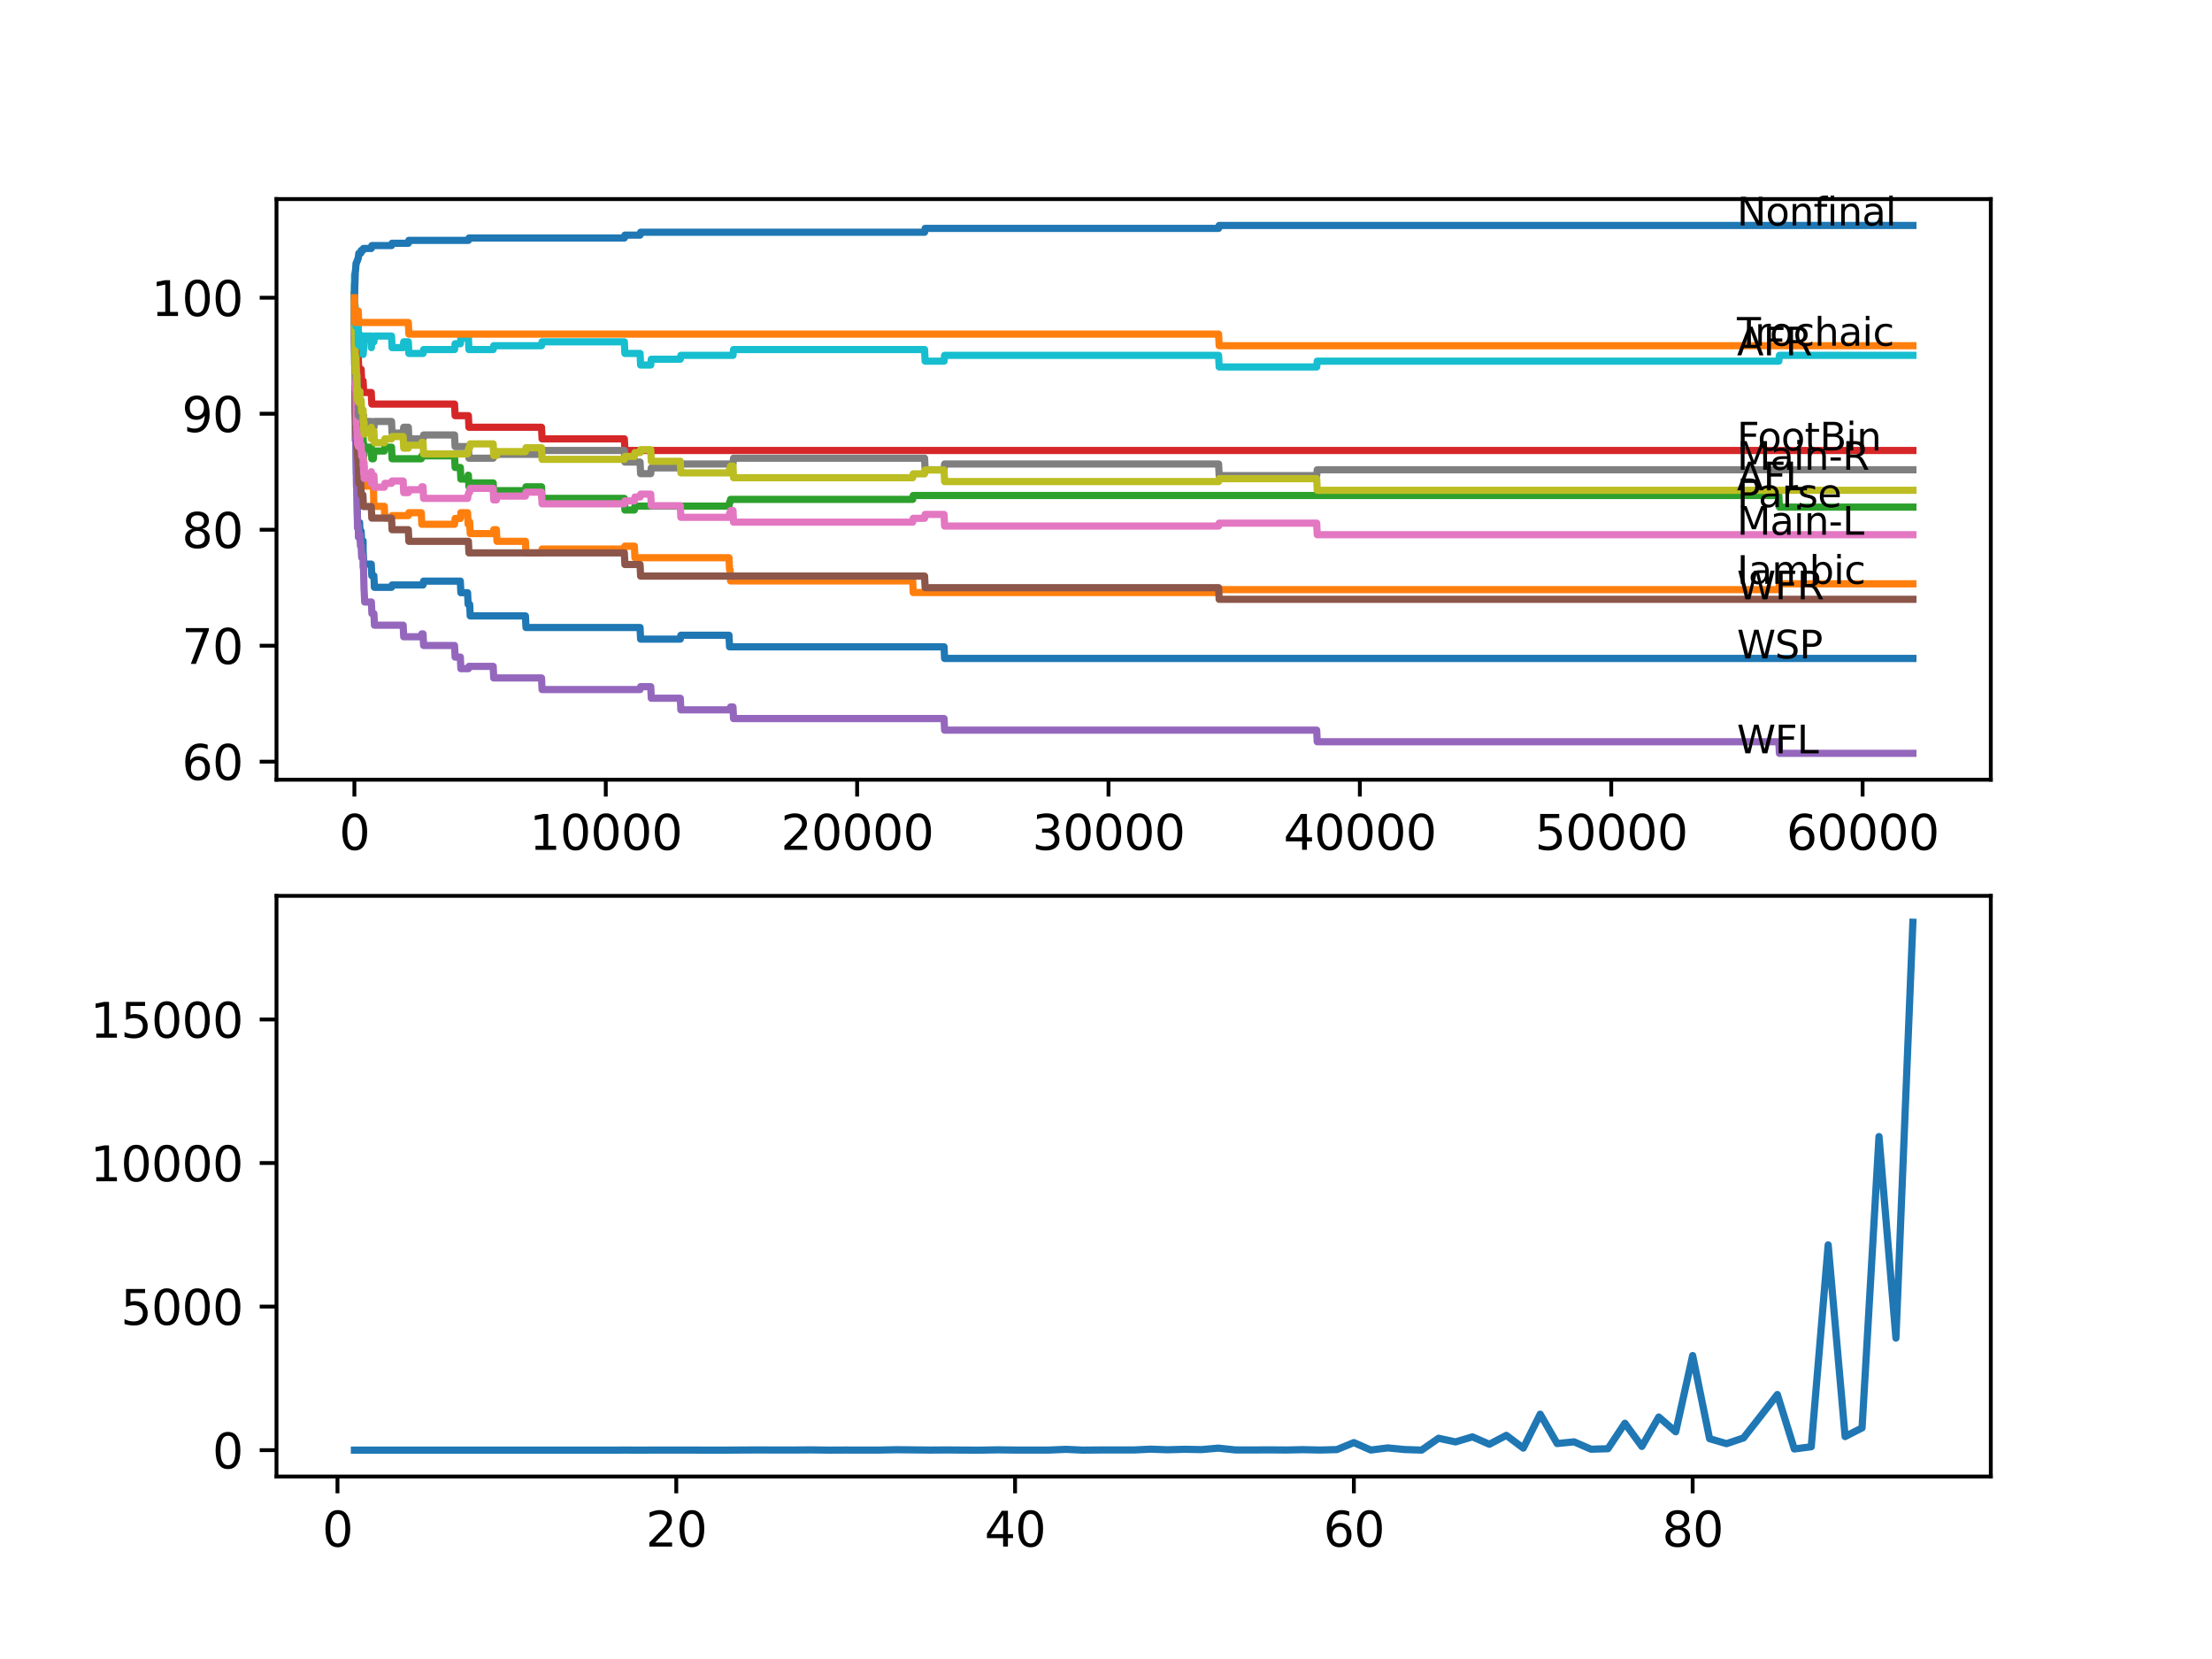 <?xml version="1.0" encoding="utf-8" standalone="no"?>
<!DOCTYPE svg PUBLIC "-//W3C//DTD SVG 1.1//EN"
  "http://www.w3.org/Graphics/SVG/1.1/DTD/svg11.dtd">
<svg xmlns:xlink="http://www.w3.org/1999/xlink" width="460.8pt" height="345.6pt" viewBox="0 0 460.8 345.6" xmlns="http://www.w3.org/2000/svg" version="1.1">
 <defs>
  <style type="text/css">*{stroke-linejoin: round; stroke-linecap: butt}</style>
 </defs>
 <g id="figure_1">
  <g id="patch_1">
   <path d="M 0 345.6 
L 460.8 345.6 
L 460.8 0 
L 0 0 
z
" style="fill: #ffffff"/>
  </g>
  <g id="axes_1">
   <g id="patch_2">
    <path d="M 57.6 162.432 
L 414.72 162.432 
L 414.72 41.472 
L 57.6 41.472 
z
" style="fill: #ffffff"/>
   </g>
   <g id="matplotlib.axis_1">
    <g id="xtick_1">
     <g id="line2d_1">
      <defs>
       <path id="mc67f43242e" d="M 0 0 
L 0 3.5 
" style="stroke: #000000; stroke-width: 0.8"/>
      </defs>
      <g>
       <use xlink:href="#mc67f43242e" x="73.827" y="162.432" style="stroke: #000000; stroke-width: 0.8"/>
      </g>
     </g>
     <g id="text_1">
      <!-- 0 -->
      <g transform="translate(70.646 177.03)scale(0.1 -0.1)">
       <defs>
        <path id="DejaVuSans-30" d="M 2034 4250 
Q 1547 4250 1301 3770 
Q 1056 3291 1056 2328 
Q 1056 1369 1301 889 
Q 1547 409 2034 409 
Q 2525 409 2770 889 
Q 3016 1369 3016 2328 
Q 3016 3291 2770 3770 
Q 2525 4250 2034 4250 
z
M 2034 4750 
Q 2819 4750 3233 4129 
Q 3647 3509 3647 2328 
Q 3647 1150 3233 529 
Q 2819 -91 2034 -91 
Q 1250 -91 836 529 
Q 422 1150 422 2328 
Q 422 3509 836 4129 
Q 1250 4750 2034 4750 
z
" transform="scale(0.016)"/>
       </defs>
       <use xlink:href="#DejaVuSans-30"/>
      </g>
     </g>
    </g>
    <g id="xtick_2">
     <g id="line2d_2">
      <g>
       <use xlink:href="#mc67f43242e" x="126.192" y="162.432" style="stroke: #000000; stroke-width: 0.8"/>
      </g>
     </g>
     <g id="text_2">
      <!-- 10000 -->
      <g transform="translate(110.286 177.03)scale(0.1 -0.1)">
       <defs>
        <path id="DejaVuSans-31" d="M 794 531 
L 1825 531 
L 1825 4091 
L 703 3866 
L 703 4441 
L 1819 4666 
L 2450 4666 
L 2450 531 
L 3481 531 
L 3481 0 
L 794 0 
L 794 531 
z
" transform="scale(0.016)"/>
       </defs>
       <use xlink:href="#DejaVuSans-31"/>
       <use xlink:href="#DejaVuSans-30" x="63.623"/>
       <use xlink:href="#DejaVuSans-30" x="127.246"/>
       <use xlink:href="#DejaVuSans-30" x="190.869"/>
       <use xlink:href="#DejaVuSans-30" x="254.492"/>
      </g>
     </g>
    </g>
    <g id="xtick_3">
     <g id="line2d_3">
      <g>
       <use xlink:href="#mc67f43242e" x="178.556" y="162.432" style="stroke: #000000; stroke-width: 0.8"/>
      </g>
     </g>
     <g id="text_3">
      <!-- 20000 -->
      <g transform="translate(162.65 177.03)scale(0.1 -0.1)">
       <defs>
        <path id="DejaVuSans-32" d="M 1228 531 
L 3431 531 
L 3431 0 
L 469 0 
L 469 531 
Q 828 903 1448 1529 
Q 2069 2156 2228 2338 
Q 2531 2678 2651 2914 
Q 2772 3150 2772 3378 
Q 2772 3750 2511 3984 
Q 2250 4219 1831 4219 
Q 1534 4219 1204 4116 
Q 875 4013 500 3803 
L 500 4441 
Q 881 4594 1212 4672 
Q 1544 4750 1819 4750 
Q 2544 4750 2975 4387 
Q 3406 4025 3406 3419 
Q 3406 3131 3298 2873 
Q 3191 2616 2906 2266 
Q 2828 2175 2409 1742 
Q 1991 1309 1228 531 
z
" transform="scale(0.016)"/>
       </defs>
       <use xlink:href="#DejaVuSans-32"/>
       <use xlink:href="#DejaVuSans-30" x="63.623"/>
       <use xlink:href="#DejaVuSans-30" x="127.246"/>
       <use xlink:href="#DejaVuSans-30" x="190.869"/>
       <use xlink:href="#DejaVuSans-30" x="254.492"/>
      </g>
     </g>
    </g>
    <g id="xtick_4">
     <g id="line2d_4">
      <g>
       <use xlink:href="#mc67f43242e" x="230.921" y="162.432" style="stroke: #000000; stroke-width: 0.8"/>
      </g>
     </g>
     <g id="text_4">
      <!-- 30000 -->
      <g transform="translate(215.015 177.03)scale(0.1 -0.1)">
       <defs>
        <path id="DejaVuSans-33" d="M 2597 2516 
Q 3050 2419 3304 2112 
Q 3559 1806 3559 1356 
Q 3559 666 3084 287 
Q 2609 -91 1734 -91 
Q 1441 -91 1130 -33 
Q 819 25 488 141 
L 488 750 
Q 750 597 1062 519 
Q 1375 441 1716 441 
Q 2309 441 2620 675 
Q 2931 909 2931 1356 
Q 2931 1769 2642 2001 
Q 2353 2234 1838 2234 
L 1294 2234 
L 1294 2753 
L 1863 2753 
Q 2328 2753 2575 2939 
Q 2822 3125 2822 3475 
Q 2822 3834 2567 4026 
Q 2313 4219 1838 4219 
Q 1578 4219 1281 4162 
Q 984 4106 628 3988 
L 628 4550 
Q 988 4650 1302 4700 
Q 1616 4750 1894 4750 
Q 2613 4750 3031 4423 
Q 3450 4097 3450 3541 
Q 3450 3153 3228 2886 
Q 3006 2619 2597 2516 
z
" transform="scale(0.016)"/>
       </defs>
       <use xlink:href="#DejaVuSans-33"/>
       <use xlink:href="#DejaVuSans-30" x="63.623"/>
       <use xlink:href="#DejaVuSans-30" x="127.246"/>
       <use xlink:href="#DejaVuSans-30" x="190.869"/>
       <use xlink:href="#DejaVuSans-30" x="254.492"/>
      </g>
     </g>
    </g>
    <g id="xtick_5">
     <g id="line2d_5">
      <g>
       <use xlink:href="#mc67f43242e" x="283.285" y="162.432" style="stroke: #000000; stroke-width: 0.8"/>
      </g>
     </g>
     <g id="text_5">
      <!-- 40000 -->
      <g transform="translate(267.379 177.03)scale(0.1 -0.1)">
       <defs>
        <path id="DejaVuSans-34" d="M 2419 4116 
L 825 1625 
L 2419 1625 
L 2419 4116 
z
M 2253 4666 
L 3047 4666 
L 3047 1625 
L 3713 1625 
L 3713 1100 
L 3047 1100 
L 3047 0 
L 2419 0 
L 2419 1100 
L 313 1100 
L 313 1709 
L 2253 4666 
z
" transform="scale(0.016)"/>
       </defs>
       <use xlink:href="#DejaVuSans-34"/>
       <use xlink:href="#DejaVuSans-30" x="63.623"/>
       <use xlink:href="#DejaVuSans-30" x="127.246"/>
       <use xlink:href="#DejaVuSans-30" x="190.869"/>
       <use xlink:href="#DejaVuSans-30" x="254.492"/>
      </g>
     </g>
    </g>
    <g id="xtick_6">
     <g id="line2d_6">
      <g>
       <use xlink:href="#mc67f43242e" x="335.65" y="162.432" style="stroke: #000000; stroke-width: 0.8"/>
      </g>
     </g>
     <g id="text_6">
      <!-- 50000 -->
      <g transform="translate(319.744 177.03)scale(0.1 -0.1)">
       <defs>
        <path id="DejaVuSans-35" d="M 691 4666 
L 3169 4666 
L 3169 4134 
L 1269 4134 
L 1269 2991 
Q 1406 3038 1543 3061 
Q 1681 3084 1819 3084 
Q 2600 3084 3056 2656 
Q 3513 2228 3513 1497 
Q 3513 744 3044 326 
Q 2575 -91 1722 -91 
Q 1428 -91 1123 -41 
Q 819 9 494 109 
L 494 744 
Q 775 591 1075 516 
Q 1375 441 1709 441 
Q 2250 441 2565 725 
Q 2881 1009 2881 1497 
Q 2881 1984 2565 2268 
Q 2250 2553 1709 2553 
Q 1456 2553 1204 2497 
Q 953 2441 691 2322 
L 691 4666 
z
" transform="scale(0.016)"/>
       </defs>
       <use xlink:href="#DejaVuSans-35"/>
       <use xlink:href="#DejaVuSans-30" x="63.623"/>
       <use xlink:href="#DejaVuSans-30" x="127.246"/>
       <use xlink:href="#DejaVuSans-30" x="190.869"/>
       <use xlink:href="#DejaVuSans-30" x="254.492"/>
      </g>
     </g>
    </g>
    <g id="xtick_7">
     <g id="line2d_7">
      <g>
       <use xlink:href="#mc67f43242e" x="388.014" y="162.432" style="stroke: #000000; stroke-width: 0.8"/>
      </g>
     </g>
     <g id="text_7">
      <!-- 60000 -->
      <g transform="translate(372.108 177.03)scale(0.1 -0.1)">
       <defs>
        <path id="DejaVuSans-36" d="M 2113 2584 
Q 1688 2584 1439 2293 
Q 1191 2003 1191 1497 
Q 1191 994 1439 701 
Q 1688 409 2113 409 
Q 2538 409 2786 701 
Q 3034 994 3034 1497 
Q 3034 2003 2786 2293 
Q 2538 2584 2113 2584 
z
M 3366 4563 
L 3366 3988 
Q 3128 4100 2886 4159 
Q 2644 4219 2406 4219 
Q 1781 4219 1451 3797 
Q 1122 3375 1075 2522 
Q 1259 2794 1537 2939 
Q 1816 3084 2150 3084 
Q 2853 3084 3261 2657 
Q 3669 2231 3669 1497 
Q 3669 778 3244 343 
Q 2819 -91 2113 -91 
Q 1303 -91 875 529 
Q 447 1150 447 2328 
Q 447 3434 972 4092 
Q 1497 4750 2381 4750 
Q 2619 4750 2861 4703 
Q 3103 4656 3366 4563 
z
" transform="scale(0.016)"/>
       </defs>
       <use xlink:href="#DejaVuSans-36"/>
       <use xlink:href="#DejaVuSans-30" x="63.623"/>
       <use xlink:href="#DejaVuSans-30" x="127.246"/>
       <use xlink:href="#DejaVuSans-30" x="190.869"/>
       <use xlink:href="#DejaVuSans-30" x="254.492"/>
      </g>
     </g>
    </g>
   </g>
   <g id="matplotlib.axis_2">
    <g id="ytick_1">
     <g id="line2d_8">
      <defs>
       <path id="m6bb7e9b3aa" d="M 0 0 
L -3.5 0 
" style="stroke: #000000; stroke-width: 0.8"/>
      </defs>
      <g>
       <use xlink:href="#m6bb7e9b3aa" x="57.6" y="158.665" style="stroke: #000000; stroke-width: 0.8"/>
      </g>
     </g>
     <g id="text_8">
      <!-- 60 -->
      <g transform="translate(37.875 162.464)scale(0.1 -0.1)">
       <use xlink:href="#DejaVuSans-36"/>
       <use xlink:href="#DejaVuSans-30" x="63.623"/>
      </g>
     </g>
    </g>
    <g id="ytick_2">
     <g id="line2d_9">
      <g>
       <use xlink:href="#m6bb7e9b3aa" x="57.6" y="134.506" style="stroke: #000000; stroke-width: 0.8"/>
      </g>
     </g>
     <g id="text_9">
      <!-- 70 -->
      <g transform="translate(37.875 138.305)scale(0.1 -0.1)">
       <defs>
        <path id="DejaVuSans-37" d="M 525 4666 
L 3525 4666 
L 3525 4397 
L 1831 0 
L 1172 0 
L 2766 4134 
L 525 4134 
L 525 4666 
z
" transform="scale(0.016)"/>
       </defs>
       <use xlink:href="#DejaVuSans-37"/>
       <use xlink:href="#DejaVuSans-30" x="63.623"/>
      </g>
     </g>
    </g>
    <g id="ytick_3">
     <g id="line2d_10">
      <g>
       <use xlink:href="#m6bb7e9b3aa" x="57.6" y="110.347" style="stroke: #000000; stroke-width: 0.8"/>
      </g>
     </g>
     <g id="text_10">
      <!-- 80 -->
      <g transform="translate(37.875 114.146)scale(0.1 -0.1)">
       <defs>
        <path id="DejaVuSans-38" d="M 2034 2216 
Q 1584 2216 1326 1975 
Q 1069 1734 1069 1313 
Q 1069 891 1326 650 
Q 1584 409 2034 409 
Q 2484 409 2743 651 
Q 3003 894 3003 1313 
Q 3003 1734 2745 1975 
Q 2488 2216 2034 2216 
z
M 1403 2484 
Q 997 2584 770 2862 
Q 544 3141 544 3541 
Q 544 4100 942 4425 
Q 1341 4750 2034 4750 
Q 2731 4750 3128 4425 
Q 3525 4100 3525 3541 
Q 3525 3141 3298 2862 
Q 3072 2584 2669 2484 
Q 3125 2378 3379 2068 
Q 3634 1759 3634 1313 
Q 3634 634 3220 271 
Q 2806 -91 2034 -91 
Q 1263 -91 848 271 
Q 434 634 434 1313 
Q 434 1759 690 2068 
Q 947 2378 1403 2484 
z
M 1172 3481 
Q 1172 3119 1398 2916 
Q 1625 2713 2034 2713 
Q 2441 2713 2670 2916 
Q 2900 3119 2900 3481 
Q 2900 3844 2670 4047 
Q 2441 4250 2034 4250 
Q 1625 4250 1398 4047 
Q 1172 3844 1172 3481 
z
" transform="scale(0.016)"/>
       </defs>
       <use xlink:href="#DejaVuSans-38"/>
       <use xlink:href="#DejaVuSans-30" x="63.623"/>
      </g>
     </g>
    </g>
    <g id="ytick_4">
     <g id="line2d_11">
      <g>
       <use xlink:href="#m6bb7e9b3aa" x="57.6" y="86.188" style="stroke: #000000; stroke-width: 0.8"/>
      </g>
     </g>
     <g id="text_11">
      <!-- 90 -->
      <g transform="translate(37.875 89.987)scale(0.1 -0.1)">
       <defs>
        <path id="DejaVuSans-39" d="M 703 97 
L 703 672 
Q 941 559 1184 500 
Q 1428 441 1663 441 
Q 2288 441 2617 861 
Q 2947 1281 2994 2138 
Q 2813 1869 2534 1725 
Q 2256 1581 1919 1581 
Q 1219 1581 811 2004 
Q 403 2428 403 3163 
Q 403 3881 828 4315 
Q 1253 4750 1959 4750 
Q 2769 4750 3195 4129 
Q 3622 3509 3622 2328 
Q 3622 1225 3098 567 
Q 2575 -91 1691 -91 
Q 1453 -91 1209 -44 
Q 966 3 703 97 
z
M 1959 2075 
Q 2384 2075 2632 2365 
Q 2881 2656 2881 3163 
Q 2881 3666 2632 3958 
Q 2384 4250 1959 4250 
Q 1534 4250 1286 3958 
Q 1038 3666 1038 3163 
Q 1038 2656 1286 2365 
Q 1534 2075 1959 2075 
z
" transform="scale(0.016)"/>
       </defs>
       <use xlink:href="#DejaVuSans-39"/>
       <use xlink:href="#DejaVuSans-30" x="63.623"/>
      </g>
     </g>
    </g>
    <g id="ytick_5">
     <g id="line2d_12">
      <g>
       <use xlink:href="#m6bb7e9b3aa" x="57.6" y="62.029" style="stroke: #000000; stroke-width: 0.8"/>
      </g>
     </g>
     <g id="text_12">
      <!-- 100 -->
      <g transform="translate(31.512 65.829)scale(0.1 -0.1)">
       <use xlink:href="#DejaVuSans-31"/>
       <use xlink:href="#DejaVuSans-30" x="63.623"/>
       <use xlink:href="#DejaVuSans-30" x="127.246"/>
      </g>
     </g>
    </g>
   </g>
   <g id="line2d_13">
    <path d="M 73.833 62.029 
L 73.99 84.175 
L 74 84.175 
L 74.121 89.007 
L 74.131 89.007 
L 74.262 98.67 
L 74.325 98.187 
L 74.33 100.603 
L 74.351 100.603 
L 74.362 100.603 
L 74.487 109.663 
L 74.66 109.663 
L 74.775 108.857 
L 74.906 108.857 
L 75.021 111.273 
L 75.131 111.273 
L 75.231 110.669 
L 75.346 113.085 
L 75.597 113.085 
L 75.639 112.683 
L 75.645 115.099 
L 75.671 115.099 
L 75.786 117.514 
L 77.341 117.514 
L 77.456 119.93 
L 77.881 119.93 
L 77.996 122.346 
L 81.562 122.346 
L 81.677 121.863 
L 88.128 121.863 
L 88.243 121.058 
L 95.894 121.058 
L 96.009 123.474 
L 97.407 123.474 
L 97.522 125.89 
L 97.837 125.89 
L 97.952 128.305 
L 109.456 128.305 
L 109.571 130.721 
L 133.334 130.721 
L 133.45 133.137 
L 141.718 133.137 
L 141.833 132.332 
L 151.861 132.332 
L 151.976 134.748 
L 196.664 134.748 
L 196.779 137.164 
L 398.487 137.164 
L 398.487 137.164 
" clip-path="url(#pef73a3c1f9)" style="fill: none; stroke: #1f77b4; stroke-width: 1.5; stroke-linecap: square"/>
   </g>
   <g id="line2d_14">
    <path d="M 73.833 61.627 
L 73.848 60.821 
L 73.89 69.68 
L 73.901 69.68 
L 74.026 78.739 
L 74.037 78.739 
L 74.131 83.571 
L 74.152 81.96 
L 74.262 81.96 
L 74.309 81.477 
L 74.314 83.893 
L 74.325 83.893 
L 74.445 89.128 
L 74.451 89.128 
L 74.477 88.04 
L 74.482 90.456 
L 74.545 90.456 
L 74.623 90.456 
L 74.697 89.369 
L 74.702 91.785 
L 74.723 91.785 
L 74.728 91.785 
L 74.843 94.201 
L 74.906 94.201 
L 75.021 96.617 
L 75.231 96.617 
L 75.346 95.812 
L 75.597 95.812 
L 75.671 94.604 
L 75.676 97.02 
L 75.692 97.02 
L 75.749 97.02 
L 75.838 96.416 
L 75.844 98.831 
L 75.964 98.831 
L 76.079 101.247 
L 77.341 101.247 
L 77.456 100.643 
L 77.771 100.643 
L 77.891 105.475 
L 80.059 105.475 
L 80.174 107.891 
L 81.562 107.891 
L 81.677 107.408 
L 85.06 107.408 
L 85.175 106.804 
L 87.756 106.804 
L 87.872 109.22 
L 94.689 109.22 
L 94.805 108.012 
L 95.894 108.012 
L 96.009 106.804 
L 97.407 106.804 
L 97.522 109.22 
L 97.575 109.22 
L 97.69 108.737 
L 97.837 108.737 
L 97.952 111.153 
L 102.738 111.153 
L 102.853 110.347 
L 103.413 110.347 
L 103.529 112.763 
L 109.456 112.763 
L 109.571 115.179 
L 112.808 115.179 
L 112.923 114.374 
L 130.062 114.374 
L 130.177 113.77 
L 132.151 113.77 
L 132.266 116.186 
L 151.861 116.186 
L 151.976 118.602 
L 152.076 118.602 
L 152.191 121.017 
L 190.129 121.017 
L 190.244 123.433 
L 253.857 123.433 
L 253.972 122.829 
L 370.567 122.829 
L 370.682 121.621 
L 398.487 121.621 
L 398.487 121.621 
" clip-path="url(#pef73a3c1f9)" style="fill: none; stroke: #ff7f0e; stroke-width: 1.5; stroke-linecap: square"/>
   </g>
   <g id="line2d_15">
    <path d="M 73.833 64.445 
L 73.896 75.921 
L 73.964 74.834 
L 74.089 72.619 
L 74.131 72.619 
L 74.252 77.451 
L 74.262 77.451 
L 74.383 82.484 
L 74.435 82.484 
L 74.451 81.679 
L 74.466 86.51 
L 74.524 85.705 
L 74.629 85.705 
L 74.697 88.121 
L 74.739 86.712 
L 74.906 86.712 
L 75.021 85.906 
L 75.231 85.906 
L 75.346 88.322 
L 75.597 88.322 
L 75.671 93.154 
L 75.713 92.349 
L 75.749 92.349 
L 75.838 94.765 
L 75.859 93.959 
L 75.964 93.959 
L 76.079 93.154 
L 77.341 93.154 
L 77.456 95.57 
L 77.771 95.57 
L 77.891 93.959 
L 80.059 93.959 
L 80.174 93.154 
L 81.562 93.154 
L 81.677 95.57 
L 87.756 95.57 
L 87.872 94.966 
L 94.689 94.966 
L 94.805 97.382 
L 95.894 97.382 
L 96.009 99.798 
L 97.407 99.798 
L 97.522 98.993 
L 97.575 98.993 
L 97.69 101.408 
L 97.837 101.408 
L 97.952 100.603 
L 102.738 100.603 
L 102.853 103.019 
L 103.413 103.019 
L 103.529 102.214 
L 109.456 102.214 
L 109.571 101.408 
L 112.808 101.408 
L 112.923 103.824 
L 130.062 103.824 
L 130.177 106.24 
L 132.151 106.24 
L 132.266 105.435 
L 151.861 105.435 
L 151.976 104.63 
L 152.076 104.63 
L 152.191 104.026 
L 190.129 104.026 
L 190.244 103.22 
L 370.567 103.22 
L 370.682 105.636 
L 398.487 105.636 
L 398.487 105.636 
" clip-path="url(#pef73a3c1f9)" style="fill: none; stroke: #2ca02c; stroke-width: 1.5; stroke-linecap: square"/>
   </g>
   <g id="line2d_16">
    <path d="M 73.833 61.627 
L 73.848 61.627 
L 73.854 61.224 
L 73.885 65.452 
L 73.906 65.452 
L 73.922 65.452 
L 74.037 69.68 
L 74.377 69.68 
L 74.498 74.511 
L 74.629 74.511 
L 74.744 76.927 
L 75.231 76.927 
L 75.346 79.343 
L 75.639 79.343 
L 75.755 81.759 
L 77.341 81.759 
L 77.456 84.175 
L 94.689 84.175 
L 94.805 86.591 
L 97.575 86.591 
L 97.69 89.007 
L 112.808 89.007 
L 112.923 91.423 
L 130.062 91.423 
L 130.177 93.839 
L 398.487 93.839 
L 398.487 93.839 
" clip-path="url(#pef73a3c1f9)" style="fill: none; stroke: #d62728; stroke-width: 1.5; stroke-linecap: square"/>
   </g>
   <g id="line2d_17">
    <path d="M 73.833 64.445 
L 73.838 64.445 
L 74.006 91.745 
L 74.131 91.745 
L 74.262 101.408 
L 74.325 101.408 
L 74.445 108.052 
L 74.451 108.052 
L 74.461 107.569 
L 74.466 109.985 
L 74.54 109.985 
L 74.629 109.985 
L 74.66 109.502 
L 74.665 111.918 
L 74.718 111.918 
L 74.728 111.918 
L 74.843 111.314 
L 74.974 111.314 
L 75.089 113.73 
L 75.231 113.73 
L 75.346 116.145 
L 75.597 116.145 
L 75.639 115.743 
L 75.645 118.159 
L 75.681 118.159 
L 75.723 118.159 
L 75.844 122.99 
L 75.859 122.99 
L 75.974 125.406 
L 77.362 125.406 
L 77.477 127.822 
L 77.891 127.822 
L 78.006 130.238 
L 83.986 130.238 
L 84.101 132.654 
L 87.756 132.654 
L 87.872 132.05 
L 88.128 132.05 
L 88.243 134.466 
L 94.689 134.466 
L 94.805 136.882 
L 95.894 136.882 
L 96.009 139.298 
L 97.575 139.298 
L 97.69 138.815 
L 102.738 138.815 
L 102.853 141.23 
L 112.808 141.23 
L 112.923 143.646 
L 133.334 143.646 
L 133.45 143.042 
L 135.56 143.042 
L 135.675 145.458 
L 141.718 145.458 
L 141.833 147.874 
L 152.076 147.874 
L 152.191 147.27 
L 152.694 147.27 
L 152.809 149.686 
L 196.664 149.686 
L 196.779 152.102 
L 274.289 152.102 
L 274.404 154.518 
L 370.567 154.518 
L 370.682 156.934 
L 398.487 156.934 
L 398.487 156.934 
" clip-path="url(#pef73a3c1f9)" style="fill: none; stroke: #9467bd; stroke-width: 1.5; stroke-linecap: square"/>
   </g>
   <g id="line2d_18">
    <path d="M 73.833 64.445 
L 73.848 64.445 
L 74.006 86.188 
L 74.058 86.188 
L 74.178 91.02 
L 74.262 91.02 
L 74.377 93.436 
L 74.451 93.436 
L 74.566 95.852 
L 74.623 95.852 
L 74.744 100.684 
L 75.131 100.684 
L 75.247 103.1 
L 75.597 103.1 
L 75.713 105.515 
L 77.341 105.515 
L 77.456 107.931 
L 81.562 107.931 
L 81.677 110.347 
L 85.06 110.347 
L 85.175 112.763 
L 97.575 112.763 
L 97.69 115.179 
L 130.062 115.179 
L 130.177 117.595 
L 133.334 117.595 
L 133.45 120.011 
L 192.606 120.011 
L 192.721 122.427 
L 253.857 122.427 
L 253.972 124.843 
L 398.487 124.843 
L 398.487 124.843 
" clip-path="url(#pef73a3c1f9)" style="fill: none; stroke: #8c564b; stroke-width: 1.5; stroke-linecap: square"/>
   </g>
   <g id="line2d_19">
    <path d="M 73.833 64.445 
L 73.838 64.445 
L 73.969 80.189 
L 73.979 78.78 
L 74 78.78 
L 74.037 81.195 
L 74.11 79.585 
L 74.131 79.585 
L 74.257 88.443 
L 74.262 88.443 
L 74.325 87.155 
L 74.33 89.571 
L 74.356 89.571 
L 74.372 89.571 
L 74.377 88.967 
L 74.383 91.382 
L 74.461 90.094 
L 74.477 92.51 
L 74.571 91.705 
L 74.623 91.705 
L 74.66 90.617 
L 74.665 93.033 
L 74.733 91.624 
L 74.906 91.624 
L 74.974 90.819 
L 74.98 93.235 
L 75.006 93.235 
L 75.131 93.235 
L 75.231 92.631 
L 75.346 95.047 
L 75.597 95.047 
L 75.639 94.644 
L 75.645 97.06 
L 75.692 96.255 
L 75.723 96.255 
L 75.749 98.67 
L 75.833 98.066 
L 75.838 98.066 
L 75.859 97.261 
L 75.864 99.677 
L 75.938 99.677 
L 75.964 99.677 
L 76.079 98.872 
L 77.341 98.872 
L 77.362 98.268 
L 77.367 100.684 
L 77.435 100.684 
L 77.771 100.684 
L 77.891 99.073 
L 78.006 101.489 
L 80.059 101.489 
L 80.174 100.684 
L 81.562 100.684 
L 81.677 100.2 
L 83.986 100.2 
L 84.101 102.616 
L 85.06 102.616 
L 85.175 102.012 
L 87.756 102.012 
L 87.872 101.408 
L 88.128 101.408 
L 88.243 103.824 
L 97.407 103.824 
L 97.522 103.019 
L 97.575 103.019 
L 97.69 102.536 
L 97.837 102.536 
L 97.952 101.731 
L 102.738 101.731 
L 102.853 104.146 
L 103.413 104.146 
L 103.529 103.341 
L 109.456 103.341 
L 109.571 102.536 
L 112.808 102.536 
L 112.923 104.952 
L 130.062 104.952 
L 130.177 104.348 
L 132.151 104.348 
L 132.266 103.542 
L 133.334 103.542 
L 133.45 102.938 
L 135.56 102.938 
L 135.675 105.354 
L 141.718 105.354 
L 141.833 107.77 
L 151.861 107.77 
L 151.976 106.965 
L 152.076 106.965 
L 152.191 106.361 
L 152.694 106.361 
L 152.809 108.777 
L 190.129 108.777 
L 190.244 107.972 
L 192.606 107.972 
L 192.721 107.166 
L 196.664 107.166 
L 196.779 109.582 
L 253.857 109.582 
L 253.972 108.978 
L 274.289 108.978 
L 274.404 111.394 
L 398.487 111.394 
L 398.487 111.394 
" clip-path="url(#pef73a3c1f9)" style="fill: none; stroke: #e377c2; stroke-width: 1.5; stroke-linecap: square"/>
   </g>
   <g id="line2d_20">
    <path d="M 73.833 61.627 
L 73.838 61.627 
L 73.848 59.211 
L 73.901 70.485 
L 73.906 70.485 
L 73.927 77.733 
L 74.026 75.115 
L 74.058 75.115 
L 74.168 79.142 
L 74.173 77.934 
L 74.184 77.934 
L 74.262 76.726 
L 74.267 79.142 
L 74.288 79.142 
L 74.325 79.142 
L 74.362 78.337 
L 74.367 80.752 
L 74.43 79.947 
L 74.451 79.947 
L 74.461 82.363 
L 74.561 81.759 
L 74.623 81.759 
L 74.66 86.591 
L 74.739 85.786 
L 74.974 85.786 
L 75.089 84.578 
L 75.131 84.578 
L 75.231 86.994 
L 75.241 86.188 
L 75.597 86.188 
L 75.639 88.604 
L 75.707 87.799 
L 75.723 87.799 
L 75.749 86.591 
L 75.755 89.007 
L 75.828 89.007 
L 75.859 89.007 
L 75.974 87.799 
L 77.341 87.799 
L 77.362 90.215 
L 77.451 89.007 
L 77.891 89.007 
L 78.006 87.799 
L 81.562 87.799 
L 81.677 90.215 
L 83.986 90.215 
L 84.101 89.007 
L 85.06 89.007 
L 85.175 91.423 
L 88.128 91.423 
L 88.243 90.617 
L 94.689 90.617 
L 94.805 93.033 
L 97.575 93.033 
L 97.69 95.449 
L 102.738 95.449 
L 102.853 94.644 
L 112.808 94.644 
L 112.923 93.839 
L 130.062 93.839 
L 130.177 96.255 
L 133.334 96.255 
L 133.45 98.67 
L 135.56 98.67 
L 135.675 97.462 
L 141.718 97.462 
L 141.833 96.657 
L 152.694 96.657 
L 152.809 95.449 
L 192.606 95.449 
L 192.721 97.865 
L 196.664 97.865 
L 196.779 96.657 
L 253.857 96.657 
L 253.972 99.073 
L 274.289 99.073 
L 274.404 97.865 
L 398.487 97.865 
L 398.487 97.865 
" clip-path="url(#pef73a3c1f9)" style="fill: none; stroke: #7f7f7f; stroke-width: 1.5; stroke-linecap: square"/>
   </g>
   <g id="line2d_21">
    <path d="M 73.833 61.627 
L 73.838 60.821 
L 73.869 69.478 
L 73.89 67.586 
L 73.927 66.901 
L 74.021 77.572 
L 74.037 77.572 
L 74.168 74.35 
L 74.262 79.182 
L 74.288 78.699 
L 74.309 78.699 
L 74.325 77.894 
L 74.383 82.122 
L 74.393 82.122 
L 74.435 82.122 
L 74.461 80.833 
L 74.466 83.249 
L 74.54 82.444 
L 74.623 82.444 
L 74.66 81.356 
L 74.665 83.772 
L 74.733 82.363 
L 74.906 82.363 
L 74.974 81.558 
L 74.98 83.974 
L 75.006 83.974 
L 75.131 83.974 
L 75.231 83.37 
L 75.346 85.786 
L 75.597 85.786 
L 75.639 85.383 
L 75.645 87.799 
L 75.692 86.994 
L 75.723 86.994 
L 75.749 89.409 
L 75.833 88.805 
L 75.838 88.805 
L 75.859 88 
L 75.864 90.416 
L 75.938 90.416 
L 75.964 90.416 
L 76.079 89.611 
L 77.341 89.611 
L 77.362 89.007 
L 77.367 91.423 
L 77.435 91.423 
L 77.771 91.423 
L 77.891 89.812 
L 78.006 92.228 
L 80.059 92.228 
L 80.174 91.423 
L 81.562 91.423 
L 81.677 90.94 
L 83.986 90.94 
L 84.101 93.355 
L 85.06 93.355 
L 85.175 92.751 
L 87.756 92.751 
L 87.872 92.147 
L 88.128 92.147 
L 88.243 94.563 
L 97.407 94.563 
L 97.522 93.758 
L 97.575 93.758 
L 97.69 93.275 
L 97.837 93.275 
L 97.952 92.47 
L 102.738 92.47 
L 102.853 94.885 
L 103.413 94.885 
L 103.529 94.08 
L 109.456 94.08 
L 109.571 93.275 
L 112.808 93.275 
L 112.923 95.691 
L 130.062 95.691 
L 130.177 95.087 
L 132.151 95.087 
L 132.266 94.282 
L 133.334 94.282 
L 133.45 93.678 
L 135.56 93.678 
L 135.675 96.093 
L 141.718 96.093 
L 141.833 98.509 
L 151.861 98.509 
L 151.976 97.704 
L 152.076 97.704 
L 152.191 97.1 
L 152.694 97.1 
L 152.809 99.516 
L 190.129 99.516 
L 190.244 98.711 
L 192.606 98.711 
L 192.721 97.905 
L 196.664 97.905 
L 196.779 100.321 
L 253.857 100.321 
L 253.972 99.717 
L 274.289 99.717 
L 274.404 102.133 
L 398.487 102.133 
L 398.487 102.133 
" clip-path="url(#pef73a3c1f9)" style="fill: none; stroke: #bcbd22; stroke-width: 1.5; stroke-linecap: square"/>
   </g>
   <g id="line2d_22">
    <path d="M 73.833 61.627 
L 73.859 57.197 
L 73.917 64.969 
L 73.922 64.969 
L 73.927 67.385 
L 73.969 63.559 
L 74.032 64.767 
L 74.058 64.767 
L 74.168 67.988 
L 74.173 66.781 
L 74.184 66.781 
L 74.262 65.573 
L 74.267 67.988 
L 74.288 67.988 
L 74.325 67.988 
L 74.451 65.17 
L 74.461 67.586 
L 74.561 66.982 
L 74.623 66.982 
L 74.66 71.814 
L 74.739 71.008 
L 74.974 71.008 
L 75.089 69.8 
L 75.131 69.8 
L 75.231 72.216 
L 75.241 71.411 
L 75.597 71.411 
L 75.639 73.827 
L 75.707 73.022 
L 75.723 73.022 
L 75.838 71.21 
L 75.859 71.21 
L 75.974 70.002 
L 77.341 70.002 
L 77.362 72.418 
L 77.451 71.21 
L 77.891 71.21 
L 78.006 70.002 
L 81.562 70.002 
L 81.677 72.418 
L 83.986 72.418 
L 84.101 71.21 
L 85.06 71.21 
L 85.175 73.626 
L 88.128 73.626 
L 88.243 72.82 
L 94.689 72.82 
L 94.805 71.612 
L 95.894 71.612 
L 96.009 70.404 
L 97.575 70.404 
L 97.69 72.82 
L 102.738 72.82 
L 102.853 72.015 
L 112.808 72.015 
L 112.923 71.21 
L 130.062 71.21 
L 130.177 73.626 
L 133.334 73.626 
L 133.45 76.041 
L 135.56 76.041 
L 135.675 74.834 
L 141.718 74.834 
L 141.833 74.028 
L 152.694 74.028 
L 152.809 72.82 
L 192.606 72.82 
L 192.721 75.236 
L 196.664 75.236 
L 196.779 74.028 
L 253.857 74.028 
L 253.972 76.444 
L 274.289 76.444 
L 274.404 75.236 
L 370.567 75.236 
L 370.682 74.028 
L 398.487 74.028 
L 398.487 74.028 
" clip-path="url(#pef73a3c1f9)" style="fill: none; stroke: #17becf; stroke-width: 1.5; stroke-linecap: square"/>
   </g>
   <g id="line2d_23">
    <path d="M 73.833 61.627 
L 73.848 61.627 
L 74.026 56.432 
L 74.058 56.432 
L 74.178 54.822 
L 74.262 54.822 
L 74.377 54.339 
L 74.451 54.339 
L 74.566 53.855 
L 74.623 53.855 
L 74.744 52.768 
L 75.131 52.768 
L 75.247 52.164 
L 75.597 52.164 
L 75.713 51.762 
L 77.341 51.762 
L 77.456 51.158 
L 81.562 51.158 
L 81.677 50.675 
L 85.06 50.675 
L 85.175 50.071 
L 97.575 50.071 
L 97.69 49.587 
L 130.062 49.587 
L 130.177 48.983 
L 133.334 48.983 
L 133.45 48.379 
L 192.606 48.379 
L 192.721 47.574 
L 253.857 47.574 
L 253.972 46.97 
L 398.487 46.97 
L 398.487 46.97 
" clip-path="url(#pef73a3c1f9)" style="fill: none; stroke: #1f77b4; stroke-width: 1.5; stroke-linecap: square"/>
   </g>
   <g id="line2d_24">
    <path d="M 73.833 62.029 
L 73.953 67.183 
L 74.084 67.183 
L 74.199 64.767 
L 74.623 64.767 
L 74.739 67.183 
L 85.06 67.183 
L 85.175 69.599 
L 253.857 69.599 
L 253.972 72.015 
L 398.487 72.015 
L 398.487 72.015 
" clip-path="url(#pef73a3c1f9)" style="fill: none; stroke: #ff7f0e; stroke-width: 1.5; stroke-linecap: square"/>
   </g>
   <g id="patch_3">
    <path d="M 57.6 162.432 
L 57.6 41.472 
" style="fill: none; stroke: #000000; stroke-width: 0.8; stroke-linejoin: miter; stroke-linecap: square"/>
   </g>
   <g id="patch_4">
    <path d="M 414.72 162.432 
L 414.72 41.472 
" style="fill: none; stroke: #000000; stroke-width: 0.8; stroke-linejoin: miter; stroke-linecap: square"/>
   </g>
   <g id="patch_5">
    <path d="M 57.6 162.432 
L 414.72 162.432 
" style="fill: none; stroke: #000000; stroke-width: 0.8; stroke-linejoin: miter; stroke-linecap: square"/>
   </g>
   <g id="patch_6">
    <path d="M 57.6 41.472 
L 414.72 41.472 
" style="fill: none; stroke: #000000; stroke-width: 0.8; stroke-linejoin: miter; stroke-linecap: square"/>
   </g>
   <g id="text_13">
    <!-- WSP -->
    <g transform="translate(361.832 137.164)scale(0.08 -0.08)">
     <defs>
      <path id="DejaVuSans-57" d="M 213 4666 
L 850 4666 
L 1831 722 
L 2809 4666 
L 3519 4666 
L 4500 722 
L 5478 4666 
L 6119 4666 
L 4947 0 
L 4153 0 
L 3169 4050 
L 2175 0 
L 1381 0 
L 213 4666 
z
" transform="scale(0.016)"/>
      <path id="DejaVuSans-53" d="M 3425 4513 
L 3425 3897 
Q 3066 4069 2747 4153 
Q 2428 4238 2131 4238 
Q 1616 4238 1336 4038 
Q 1056 3838 1056 3469 
Q 1056 3159 1242 3001 
Q 1428 2844 1947 2747 
L 2328 2669 
Q 3034 2534 3370 2195 
Q 3706 1856 3706 1288 
Q 3706 609 3251 259 
Q 2797 -91 1919 -91 
Q 1588 -91 1214 -16 
Q 841 59 441 206 
L 441 856 
Q 825 641 1194 531 
Q 1563 422 1919 422 
Q 2459 422 2753 634 
Q 3047 847 3047 1241 
Q 3047 1584 2836 1778 
Q 2625 1972 2144 2069 
L 1759 2144 
Q 1053 2284 737 2584 
Q 422 2884 422 3419 
Q 422 4038 858 4394 
Q 1294 4750 2059 4750 
Q 2388 4750 2728 4690 
Q 3069 4631 3425 4513 
z
" transform="scale(0.016)"/>
      <path id="DejaVuSans-50" d="M 1259 4147 
L 1259 2394 
L 2053 2394 
Q 2494 2394 2734 2622 
Q 2975 2850 2975 3272 
Q 2975 3691 2734 3919 
Q 2494 4147 2053 4147 
L 1259 4147 
z
M 628 4666 
L 2053 4666 
Q 2838 4666 3239 4311 
Q 3641 3956 3641 3272 
Q 3641 2581 3239 2228 
Q 2838 1875 2053 1875 
L 1259 1875 
L 1259 0 
L 628 0 
L 628 4666 
z
" transform="scale(0.016)"/>
     </defs>
     <use xlink:href="#DejaVuSans-57"/>
     <use xlink:href="#DejaVuSans-53" x="98.877"/>
     <use xlink:href="#DejaVuSans-50" x="162.354"/>
    </g>
   </g>
   <g id="text_14">
    <!-- Iambic -->
    <g transform="translate(361.832 121.621)scale(0.08 -0.08)">
     <defs>
      <path id="DejaVuSans-49" d="M 628 4666 
L 1259 4666 
L 1259 0 
L 628 0 
L 628 4666 
z
" transform="scale(0.016)"/>
      <path id="DejaVuSans-61" d="M 2194 1759 
Q 1497 1759 1228 1600 
Q 959 1441 959 1056 
Q 959 750 1161 570 
Q 1363 391 1709 391 
Q 2188 391 2477 730 
Q 2766 1069 2766 1631 
L 2766 1759 
L 2194 1759 
z
M 3341 1997 
L 3341 0 
L 2766 0 
L 2766 531 
Q 2569 213 2275 61 
Q 1981 -91 1556 -91 
Q 1019 -91 701 211 
Q 384 513 384 1019 
Q 384 1609 779 1909 
Q 1175 2209 1959 2209 
L 2766 2209 
L 2766 2266 
Q 2766 2663 2505 2880 
Q 2244 3097 1772 3097 
Q 1472 3097 1187 3025 
Q 903 2953 641 2809 
L 641 3341 
Q 956 3463 1253 3523 
Q 1550 3584 1831 3584 
Q 2591 3584 2966 3190 
Q 3341 2797 3341 1997 
z
" transform="scale(0.016)"/>
      <path id="DejaVuSans-6d" d="M 3328 2828 
Q 3544 3216 3844 3400 
Q 4144 3584 4550 3584 
Q 5097 3584 5394 3201 
Q 5691 2819 5691 2113 
L 5691 0 
L 5113 0 
L 5113 2094 
Q 5113 2597 4934 2840 
Q 4756 3084 4391 3084 
Q 3944 3084 3684 2787 
Q 3425 2491 3425 1978 
L 3425 0 
L 2847 0 
L 2847 2094 
Q 2847 2600 2669 2842 
Q 2491 3084 2119 3084 
Q 1678 3084 1418 2786 
Q 1159 2488 1159 1978 
L 1159 0 
L 581 0 
L 581 3500 
L 1159 3500 
L 1159 2956 
Q 1356 3278 1631 3431 
Q 1906 3584 2284 3584 
Q 2666 3584 2933 3390 
Q 3200 3197 3328 2828 
z
" transform="scale(0.016)"/>
      <path id="DejaVuSans-62" d="M 3116 1747 
Q 3116 2381 2855 2742 
Q 2594 3103 2138 3103 
Q 1681 3103 1420 2742 
Q 1159 2381 1159 1747 
Q 1159 1113 1420 752 
Q 1681 391 2138 391 
Q 2594 391 2855 752 
Q 3116 1113 3116 1747 
z
M 1159 2969 
Q 1341 3281 1617 3432 
Q 1894 3584 2278 3584 
Q 2916 3584 3314 3078 
Q 3713 2572 3713 1747 
Q 3713 922 3314 415 
Q 2916 -91 2278 -91 
Q 1894 -91 1617 61 
Q 1341 213 1159 525 
L 1159 0 
L 581 0 
L 581 4863 
L 1159 4863 
L 1159 2969 
z
" transform="scale(0.016)"/>
      <path id="DejaVuSans-69" d="M 603 3500 
L 1178 3500 
L 1178 0 
L 603 0 
L 603 3500 
z
M 603 4863 
L 1178 4863 
L 1178 4134 
L 603 4134 
L 603 4863 
z
" transform="scale(0.016)"/>
      <path id="DejaVuSans-63" d="M 3122 3366 
L 3122 2828 
Q 2878 2963 2633 3030 
Q 2388 3097 2138 3097 
Q 1578 3097 1268 2742 
Q 959 2388 959 1747 
Q 959 1106 1268 751 
Q 1578 397 2138 397 
Q 2388 397 2633 464 
Q 2878 531 3122 666 
L 3122 134 
Q 2881 22 2623 -34 
Q 2366 -91 2075 -91 
Q 1284 -91 818 406 
Q 353 903 353 1747 
Q 353 2603 823 3093 
Q 1294 3584 2113 3584 
Q 2378 3584 2631 3529 
Q 2884 3475 3122 3366 
z
" transform="scale(0.016)"/>
     </defs>
     <use xlink:href="#DejaVuSans-49"/>
     <use xlink:href="#DejaVuSans-61" x="29.492"/>
     <use xlink:href="#DejaVuSans-6d" x="90.771"/>
     <use xlink:href="#DejaVuSans-62" x="188.184"/>
     <use xlink:href="#DejaVuSans-69" x="251.66"/>
     <use xlink:href="#DejaVuSans-63" x="279.443"/>
    </g>
   </g>
   <g id="text_15">
    <!-- Parse -->
    <g transform="translate(361.832 105.636)scale(0.08 -0.08)">
     <defs>
      <path id="DejaVuSans-72" d="M 2631 2963 
Q 2534 3019 2420 3045 
Q 2306 3072 2169 3072 
Q 1681 3072 1420 2755 
Q 1159 2438 1159 1844 
L 1159 0 
L 581 0 
L 581 3500 
L 1159 3500 
L 1159 2956 
Q 1341 3275 1631 3429 
Q 1922 3584 2338 3584 
Q 2397 3584 2469 3576 
Q 2541 3569 2628 3553 
L 2631 2963 
z
" transform="scale(0.016)"/>
      <path id="DejaVuSans-73" d="M 2834 3397 
L 2834 2853 
Q 2591 2978 2328 3040 
Q 2066 3103 1784 3103 
Q 1356 3103 1142 2972 
Q 928 2841 928 2578 
Q 928 2378 1081 2264 
Q 1234 2150 1697 2047 
L 1894 2003 
Q 2506 1872 2764 1633 
Q 3022 1394 3022 966 
Q 3022 478 2636 193 
Q 2250 -91 1575 -91 
Q 1294 -91 989 -36 
Q 684 19 347 128 
L 347 722 
Q 666 556 975 473 
Q 1284 391 1588 391 
Q 1994 391 2212 530 
Q 2431 669 2431 922 
Q 2431 1156 2273 1281 
Q 2116 1406 1581 1522 
L 1381 1569 
Q 847 1681 609 1914 
Q 372 2147 372 2553 
Q 372 3047 722 3315 
Q 1072 3584 1716 3584 
Q 2034 3584 2315 3537 
Q 2597 3491 2834 3397 
z
" transform="scale(0.016)"/>
      <path id="DejaVuSans-65" d="M 3597 1894 
L 3597 1613 
L 953 1613 
Q 991 1019 1311 708 
Q 1631 397 2203 397 
Q 2534 397 2845 478 
Q 3156 559 3463 722 
L 3463 178 
Q 3153 47 2828 -22 
Q 2503 -91 2169 -91 
Q 1331 -91 842 396 
Q 353 884 353 1716 
Q 353 2575 817 3079 
Q 1281 3584 2069 3584 
Q 2775 3584 3186 3129 
Q 3597 2675 3597 1894 
z
M 3022 2063 
Q 3016 2534 2758 2815 
Q 2500 3097 2075 3097 
Q 1594 3097 1305 2825 
Q 1016 2553 972 2059 
L 3022 2063 
z
" transform="scale(0.016)"/>
     </defs>
     <use xlink:href="#DejaVuSans-50"/>
     <use xlink:href="#DejaVuSans-61" x="55.803"/>
     <use xlink:href="#DejaVuSans-72" x="117.082"/>
     <use xlink:href="#DejaVuSans-73" x="158.195"/>
     <use xlink:href="#DejaVuSans-65" x="210.295"/>
    </g>
   </g>
   <g id="text_16">
    <!-- FootBin -->
    <g transform="translate(361.832 93.839)scale(0.08 -0.08)">
     <defs>
      <path id="DejaVuSans-46" d="M 628 4666 
L 3309 4666 
L 3309 4134 
L 1259 4134 
L 1259 2759 
L 3109 2759 
L 3109 2228 
L 1259 2228 
L 1259 0 
L 628 0 
L 628 4666 
z
" transform="scale(0.016)"/>
      <path id="DejaVuSans-6f" d="M 1959 3097 
Q 1497 3097 1228 2736 
Q 959 2375 959 1747 
Q 959 1119 1226 758 
Q 1494 397 1959 397 
Q 2419 397 2687 759 
Q 2956 1122 2956 1747 
Q 2956 2369 2687 2733 
Q 2419 3097 1959 3097 
z
M 1959 3584 
Q 2709 3584 3137 3096 
Q 3566 2609 3566 1747 
Q 3566 888 3137 398 
Q 2709 -91 1959 -91 
Q 1206 -91 779 398 
Q 353 888 353 1747 
Q 353 2609 779 3096 
Q 1206 3584 1959 3584 
z
" transform="scale(0.016)"/>
      <path id="DejaVuSans-74" d="M 1172 4494 
L 1172 3500 
L 2356 3500 
L 2356 3053 
L 1172 3053 
L 1172 1153 
Q 1172 725 1289 603 
Q 1406 481 1766 481 
L 2356 481 
L 2356 0 
L 1766 0 
Q 1100 0 847 248 
Q 594 497 594 1153 
L 594 3053 
L 172 3053 
L 172 3500 
L 594 3500 
L 594 4494 
L 1172 4494 
z
" transform="scale(0.016)"/>
      <path id="DejaVuSans-42" d="M 1259 2228 
L 1259 519 
L 2272 519 
Q 2781 519 3026 730 
Q 3272 941 3272 1375 
Q 3272 1813 3026 2020 
Q 2781 2228 2272 2228 
L 1259 2228 
z
M 1259 4147 
L 1259 2741 
L 2194 2741 
Q 2656 2741 2882 2914 
Q 3109 3088 3109 3444 
Q 3109 3797 2882 3972 
Q 2656 4147 2194 4147 
L 1259 4147 
z
M 628 4666 
L 2241 4666 
Q 2963 4666 3353 4366 
Q 3744 4066 3744 3513 
Q 3744 3084 3544 2831 
Q 3344 2578 2956 2516 
Q 3422 2416 3680 2098 
Q 3938 1781 3938 1306 
Q 3938 681 3513 340 
Q 3088 0 2303 0 
L 628 0 
L 628 4666 
z
" transform="scale(0.016)"/>
      <path id="DejaVuSans-6e" d="M 3513 2113 
L 3513 0 
L 2938 0 
L 2938 2094 
Q 2938 2591 2744 2837 
Q 2550 3084 2163 3084 
Q 1697 3084 1428 2787 
Q 1159 2491 1159 1978 
L 1159 0 
L 581 0 
L 581 3500 
L 1159 3500 
L 1159 2956 
Q 1366 3272 1645 3428 
Q 1925 3584 2291 3584 
Q 2894 3584 3203 3211 
Q 3513 2838 3513 2113 
z
" transform="scale(0.016)"/>
     </defs>
     <use xlink:href="#DejaVuSans-46"/>
     <use xlink:href="#DejaVuSans-6f" x="53.895"/>
     <use xlink:href="#DejaVuSans-6f" x="115.076"/>
     <use xlink:href="#DejaVuSans-74" x="176.258"/>
     <use xlink:href="#DejaVuSans-42" x="215.467"/>
     <use xlink:href="#DejaVuSans-69" x="284.07"/>
     <use xlink:href="#DejaVuSans-6e" x="311.854"/>
    </g>
   </g>
   <g id="text_17">
    <!-- WFL -->
    <g transform="translate(361.832 156.934)scale(0.08 -0.08)">
     <defs>
      <path id="DejaVuSans-4c" d="M 628 4666 
L 1259 4666 
L 1259 531 
L 3531 531 
L 3531 0 
L 628 0 
L 628 4666 
z
" transform="scale(0.016)"/>
     </defs>
     <use xlink:href="#DejaVuSans-57"/>
     <use xlink:href="#DejaVuSans-46" x="98.877"/>
     <use xlink:href="#DejaVuSans-4c" x="156.396"/>
    </g>
   </g>
   <g id="text_18">
    <!-- WFR -->
    <g transform="translate(361.832 124.843)scale(0.08 -0.08)">
     <defs>
      <path id="DejaVuSans-52" d="M 2841 2188 
Q 3044 2119 3236 1894 
Q 3428 1669 3622 1275 
L 4263 0 
L 3584 0 
L 2988 1197 
Q 2756 1666 2539 1819 
Q 2322 1972 1947 1972 
L 1259 1972 
L 1259 0 
L 628 0 
L 628 4666 
L 2053 4666 
Q 2853 4666 3247 4331 
Q 3641 3997 3641 3322 
Q 3641 2881 3436 2590 
Q 3231 2300 2841 2188 
z
M 1259 4147 
L 1259 2491 
L 2053 2491 
Q 2509 2491 2742 2702 
Q 2975 2913 2975 3322 
Q 2975 3731 2742 3939 
Q 2509 4147 2053 4147 
L 1259 4147 
z
" transform="scale(0.016)"/>
     </defs>
     <use xlink:href="#DejaVuSans-57"/>
     <use xlink:href="#DejaVuSans-46" x="98.877"/>
     <use xlink:href="#DejaVuSans-52" x="156.396"/>
    </g>
   </g>
   <g id="text_19">
    <!-- Main-L -->
    <g transform="translate(361.832 111.394)scale(0.08 -0.08)">
     <defs>
      <path id="DejaVuSans-4d" d="M 628 4666 
L 1569 4666 
L 2759 1491 
L 3956 4666 
L 4897 4666 
L 4897 0 
L 4281 0 
L 4281 4097 
L 3078 897 
L 2444 897 
L 1241 4097 
L 1241 0 
L 628 0 
L 628 4666 
z
" transform="scale(0.016)"/>
      <path id="DejaVuSans-2d" d="M 313 2009 
L 1997 2009 
L 1997 1497 
L 313 1497 
L 313 2009 
z
" transform="scale(0.016)"/>
     </defs>
     <use xlink:href="#DejaVuSans-4d"/>
     <use xlink:href="#DejaVuSans-61" x="86.279"/>
     <use xlink:href="#DejaVuSans-69" x="147.559"/>
     <use xlink:href="#DejaVuSans-6e" x="175.342"/>
     <use xlink:href="#DejaVuSans-2d" x="238.721"/>
     <use xlink:href="#DejaVuSans-4c" x="274.805"/>
    </g>
   </g>
   <g id="text_20">
    <!-- Main-R -->
    <g transform="translate(361.832 97.865)scale(0.08 -0.08)">
     <use xlink:href="#DejaVuSans-4d"/>
     <use xlink:href="#DejaVuSans-61" x="86.279"/>
     <use xlink:href="#DejaVuSans-69" x="147.559"/>
     <use xlink:href="#DejaVuSans-6e" x="175.342"/>
     <use xlink:href="#DejaVuSans-2d" x="238.721"/>
     <use xlink:href="#DejaVuSans-52" x="274.805"/>
    </g>
   </g>
   <g id="text_21">
    <!-- AFL -->
    <g transform="translate(361.832 102.133)scale(0.08 -0.08)">
     <defs>
      <path id="DejaVuSans-41" d="M 2188 4044 
L 1331 1722 
L 3047 1722 
L 2188 4044 
z
M 1831 4666 
L 2547 4666 
L 4325 0 
L 3669 0 
L 3244 1197 
L 1141 1197 
L 716 0 
L 50 0 
L 1831 4666 
z
" transform="scale(0.016)"/>
     </defs>
     <use xlink:href="#DejaVuSans-41"/>
     <use xlink:href="#DejaVuSans-46" x="68.408"/>
     <use xlink:href="#DejaVuSans-4c" x="125.928"/>
    </g>
   </g>
   <g id="text_22">
    <!-- AFR -->
    <g transform="translate(361.832 74.028)scale(0.08 -0.08)">
     <use xlink:href="#DejaVuSans-41"/>
     <use xlink:href="#DejaVuSans-46" x="68.408"/>
     <use xlink:href="#DejaVuSans-52" x="125.928"/>
    </g>
   </g>
   <g id="text_23">
    <!-- Nonfinal -->
    <g transform="translate(361.832 46.97)scale(0.08 -0.08)">
     <defs>
      <path id="DejaVuSans-4e" d="M 628 4666 
L 1478 4666 
L 3547 763 
L 3547 4666 
L 4159 4666 
L 4159 0 
L 3309 0 
L 1241 3903 
L 1241 0 
L 628 0 
L 628 4666 
z
" transform="scale(0.016)"/>
      <path id="DejaVuSans-66" d="M 2375 4863 
L 2375 4384 
L 1825 4384 
Q 1516 4384 1395 4259 
Q 1275 4134 1275 3809 
L 1275 3500 
L 2222 3500 
L 2222 3053 
L 1275 3053 
L 1275 0 
L 697 0 
L 697 3053 
L 147 3053 
L 147 3500 
L 697 3500 
L 697 3744 
Q 697 4328 969 4595 
Q 1241 4863 1831 4863 
L 2375 4863 
z
" transform="scale(0.016)"/>
      <path id="DejaVuSans-6c" d="M 603 4863 
L 1178 4863 
L 1178 0 
L 603 0 
L 603 4863 
z
" transform="scale(0.016)"/>
     </defs>
     <use xlink:href="#DejaVuSans-4e"/>
     <use xlink:href="#DejaVuSans-6f" x="74.805"/>
     <use xlink:href="#DejaVuSans-6e" x="135.986"/>
     <use xlink:href="#DejaVuSans-66" x="199.365"/>
     <use xlink:href="#DejaVuSans-69" x="234.57"/>
     <use xlink:href="#DejaVuSans-6e" x="262.354"/>
     <use xlink:href="#DejaVuSans-61" x="325.732"/>
     <use xlink:href="#DejaVuSans-6c" x="387.012"/>
    </g>
   </g>
   <g id="text_24">
    <!-- Trochaic -->
    <g transform="translate(361.832 72.015)scale(0.08 -0.08)">
     <defs>
      <path id="DejaVuSans-54" d="M -19 4666 
L 3928 4666 
L 3928 4134 
L 2272 4134 
L 2272 0 
L 1638 0 
L 1638 4134 
L -19 4134 
L -19 4666 
z
" transform="scale(0.016)"/>
      <path id="DejaVuSans-68" d="M 3513 2113 
L 3513 0 
L 2938 0 
L 2938 2094 
Q 2938 2591 2744 2837 
Q 2550 3084 2163 3084 
Q 1697 3084 1428 2787 
Q 1159 2491 1159 1978 
L 1159 0 
L 581 0 
L 581 4863 
L 1159 4863 
L 1159 2956 
Q 1366 3272 1645 3428 
Q 1925 3584 2291 3584 
Q 2894 3584 3203 3211 
Q 3513 2838 3513 2113 
z
" transform="scale(0.016)"/>
     </defs>
     <use xlink:href="#DejaVuSans-54"/>
     <use xlink:href="#DejaVuSans-72" x="46.334"/>
     <use xlink:href="#DejaVuSans-6f" x="85.197"/>
     <use xlink:href="#DejaVuSans-63" x="146.379"/>
     <use xlink:href="#DejaVuSans-68" x="201.359"/>
     <use xlink:href="#DejaVuSans-61" x="264.738"/>
     <use xlink:href="#DejaVuSans-69" x="326.018"/>
     <use xlink:href="#DejaVuSans-63" x="353.801"/>
    </g>
   </g>
  </g>
  <g id="axes_2">
   <g id="patch_7">
    <path d="M 57.6 307.584 
L 414.72 307.584 
L 414.72 186.624 
L 57.6 186.624 
z
" style="fill: #ffffff"/>
   </g>
   <g id="matplotlib.axis_3">
    <g id="xtick_8">
     <g id="line2d_25">
      <g>
       <use xlink:href="#mc67f43242e" x="70.304" y="307.584" style="stroke: #000000; stroke-width: 0.8"/>
      </g>
     </g>
     <g id="text_25">
      <!-- 0 -->
      <g transform="translate(67.123 322.182)scale(0.1 -0.1)">
       <use xlink:href="#DejaVuSans-30"/>
      </g>
     </g>
    </g>
    <g id="xtick_9">
     <g id="line2d_26">
      <g>
       <use xlink:href="#mc67f43242e" x="140.881" y="307.584" style="stroke: #000000; stroke-width: 0.8"/>
      </g>
     </g>
     <g id="text_26">
      <!-- 20 -->
      <g transform="translate(134.518 322.182)scale(0.1 -0.1)">
       <use xlink:href="#DejaVuSans-32"/>
       <use xlink:href="#DejaVuSans-30" x="63.623"/>
      </g>
     </g>
    </g>
    <g id="xtick_10">
     <g id="line2d_27">
      <g>
       <use xlink:href="#mc67f43242e" x="211.458" y="307.584" style="stroke: #000000; stroke-width: 0.8"/>
      </g>
     </g>
     <g id="text_27">
      <!-- 40 -->
      <g transform="translate(205.096 322.182)scale(0.1 -0.1)">
       <use xlink:href="#DejaVuSans-34"/>
       <use xlink:href="#DejaVuSans-30" x="63.623"/>
      </g>
     </g>
    </g>
    <g id="xtick_11">
     <g id="line2d_28">
      <g>
       <use xlink:href="#mc67f43242e" x="282.035" y="307.584" style="stroke: #000000; stroke-width: 0.8"/>
      </g>
     </g>
     <g id="text_28">
      <!-- 60 -->
      <g transform="translate(275.673 322.182)scale(0.1 -0.1)">
       <use xlink:href="#DejaVuSans-36"/>
       <use xlink:href="#DejaVuSans-30" x="63.623"/>
      </g>
     </g>
    </g>
    <g id="xtick_12">
     <g id="line2d_29">
      <g>
       <use xlink:href="#mc67f43242e" x="352.612" y="307.584" style="stroke: #000000; stroke-width: 0.8"/>
      </g>
     </g>
     <g id="text_29">
      <!-- 80 -->
      <g transform="translate(346.25 322.182)scale(0.1 -0.1)">
       <use xlink:href="#DejaVuSans-38"/>
       <use xlink:href="#DejaVuSans-30" x="63.623"/>
      </g>
     </g>
    </g>
   </g>
   <g id="matplotlib.axis_4">
    <g id="ytick_6">
     <g id="line2d_30">
      <g>
       <use xlink:href="#m6bb7e9b3aa" x="57.6" y="302.092" style="stroke: #000000; stroke-width: 0.8"/>
      </g>
     </g>
     <g id="text_30">
      <!-- 0 -->
      <g transform="translate(44.237 305.891)scale(0.1 -0.1)">
       <use xlink:href="#DejaVuSans-30"/>
      </g>
     </g>
    </g>
    <g id="ytick_7">
     <g id="line2d_31">
      <g>
       <use xlink:href="#m6bb7e9b3aa" x="57.6" y="272.186" style="stroke: #000000; stroke-width: 0.8"/>
      </g>
     </g>
     <g id="text_31">
      <!-- 5000 -->
      <g transform="translate(25.15 275.985)scale(0.1 -0.1)">
       <use xlink:href="#DejaVuSans-35"/>
       <use xlink:href="#DejaVuSans-30" x="63.623"/>
       <use xlink:href="#DejaVuSans-30" x="127.246"/>
       <use xlink:href="#DejaVuSans-30" x="190.869"/>
      </g>
     </g>
    </g>
    <g id="ytick_8">
     <g id="line2d_32">
      <g>
       <use xlink:href="#m6bb7e9b3aa" x="57.6" y="242.28" style="stroke: #000000; stroke-width: 0.8"/>
      </g>
     </g>
     <g id="text_32">
      <!-- 10000 -->
      <g transform="translate(18.788 246.079)scale(0.1 -0.1)">
       <use xlink:href="#DejaVuSans-31"/>
       <use xlink:href="#DejaVuSans-30" x="63.623"/>
       <use xlink:href="#DejaVuSans-30" x="127.246"/>
       <use xlink:href="#DejaVuSans-30" x="190.869"/>
       <use xlink:href="#DejaVuSans-30" x="254.492"/>
      </g>
     </g>
    </g>
    <g id="ytick_9">
     <g id="line2d_33">
      <g>
       <use xlink:href="#m6bb7e9b3aa" x="57.6" y="212.374" style="stroke: #000000; stroke-width: 0.8"/>
      </g>
     </g>
     <g id="text_33">
      <!-- 15000 -->
      <g transform="translate(18.788 216.174)scale(0.1 -0.1)">
       <use xlink:href="#DejaVuSans-31"/>
       <use xlink:href="#DejaVuSans-35" x="63.623"/>
       <use xlink:href="#DejaVuSans-30" x="127.246"/>
       <use xlink:href="#DejaVuSans-30" x="190.869"/>
       <use xlink:href="#DejaVuSans-30" x="254.492"/>
      </g>
     </g>
    </g>
   </g>
   <g id="line2d_34">
    <path d="M 73.833 302.086 
L 77.362 302.086 
L 80.89 302.086 
L 84.419 302.086 
L 87.948 302.086 
L 91.477 302.086 
L 95.006 302.086 
L 98.535 302.086 
L 102.064 302.086 
L 105.592 302.086 
L 109.121 302.086 
L 112.65 302.086 
L 116.179 302.086 
L 119.708 302.086 
L 123.237 302.086 
L 126.766 302.086 
L 130.294 302.08 
L 133.823 302.086 
L 137.352 302.074 
L 140.881 302.08 
L 144.41 302.08 
L 147.939 302.086 
L 151.468 302.086 
L 154.996 302.062 
L 158.525 302.05 
L 162.054 302.068 
L 165.583 302.062 
L 169.112 302.038 
L 172.641 302.086 
L 176.169 302.068 
L 179.698 302.08 
L 183.227 302.074 
L 186.756 302.002 
L 190.285 302.038 
L 193.814 302.074 
L 197.343 302.05 
L 200.871 302.08 
L 204.4 302.086 
L 207.929 302.026 
L 211.458 302.074 
L 214.987 302.08 
L 218.516 302.074 
L 222.045 301.924 
L 225.573 302.086 
L 229.102 302.056 
L 232.631 302.05 
L 236.16 302.056 
L 239.689 301.888 
L 243.218 302.014 
L 246.747 301.912 
L 250.275 301.978 
L 253.804 301.673 
L 257.333 302.044 
L 260.862 302.056 
L 264.391 302.032 
L 267.92 302.062 
L 271.449 301.99 
L 274.977 302.068 
L 278.506 301.972 
L 282.035 300.519 
L 285.564 302.068 
L 289.093 301.625 
L 292.622 301.966 
L 296.151 302.08 
L 299.679 299.616 
L 303.208 300.375 
L 306.737 299.323 
L 310.266 300.866 
L 313.795 299.012 
L 317.324 301.667 
L 320.852 294.597 
L 324.381 300.716 
L 327.91 300.363 
L 331.439 301.9 
L 334.968 301.793 
L 338.497 296.493 
L 342.026 301.32 
L 345.554 295.19 
L 349.083 298.264 
L 352.612 282.384 
L 356.141 299.705 
L 359.67 300.74 
L 363.199 299.55 
L 366.728 295.058 
L 370.256 290.506 
L 373.785 301.847 
L 377.314 301.386 
L 380.843 259.332 
L 384.372 299.263 
L 387.901 297.456 
L 391.43 236.766 
L 394.958 278.753 
L 398.487 192.122 
" clip-path="url(#p8ec243e426)" style="fill: none; stroke: #1f77b4; stroke-width: 1.5; stroke-linecap: square"/>
   </g>
   <g id="patch_8">
    <path d="M 57.6 307.584 
L 57.6 186.624 
" style="fill: none; stroke: #000000; stroke-width: 0.8; stroke-linejoin: miter; stroke-linecap: square"/>
   </g>
   <g id="patch_9">
    <path d="M 414.72 307.584 
L 414.72 186.624 
" style="fill: none; stroke: #000000; stroke-width: 0.8; stroke-linejoin: miter; stroke-linecap: square"/>
   </g>
   <g id="patch_10">
    <path d="M 57.6 307.584 
L 414.72 307.584 
" style="fill: none; stroke: #000000; stroke-width: 0.8; stroke-linejoin: miter; stroke-linecap: square"/>
   </g>
   <g id="patch_11">
    <path d="M 57.6 186.624 
L 414.72 186.624 
" style="fill: none; stroke: #000000; stroke-width: 0.8; stroke-linejoin: miter; stroke-linecap: square"/>
   </g>
  </g>
 </g>
 <defs>
  <clipPath id="pef73a3c1f9">
   <rect x="57.6" y="41.472" width="357.12" height="120.96"/>
  </clipPath>
  <clipPath id="p8ec243e426">
   <rect x="57.6" y="186.624" width="357.12" height="120.96"/>
  </clipPath>
 </defs>
</svg>
